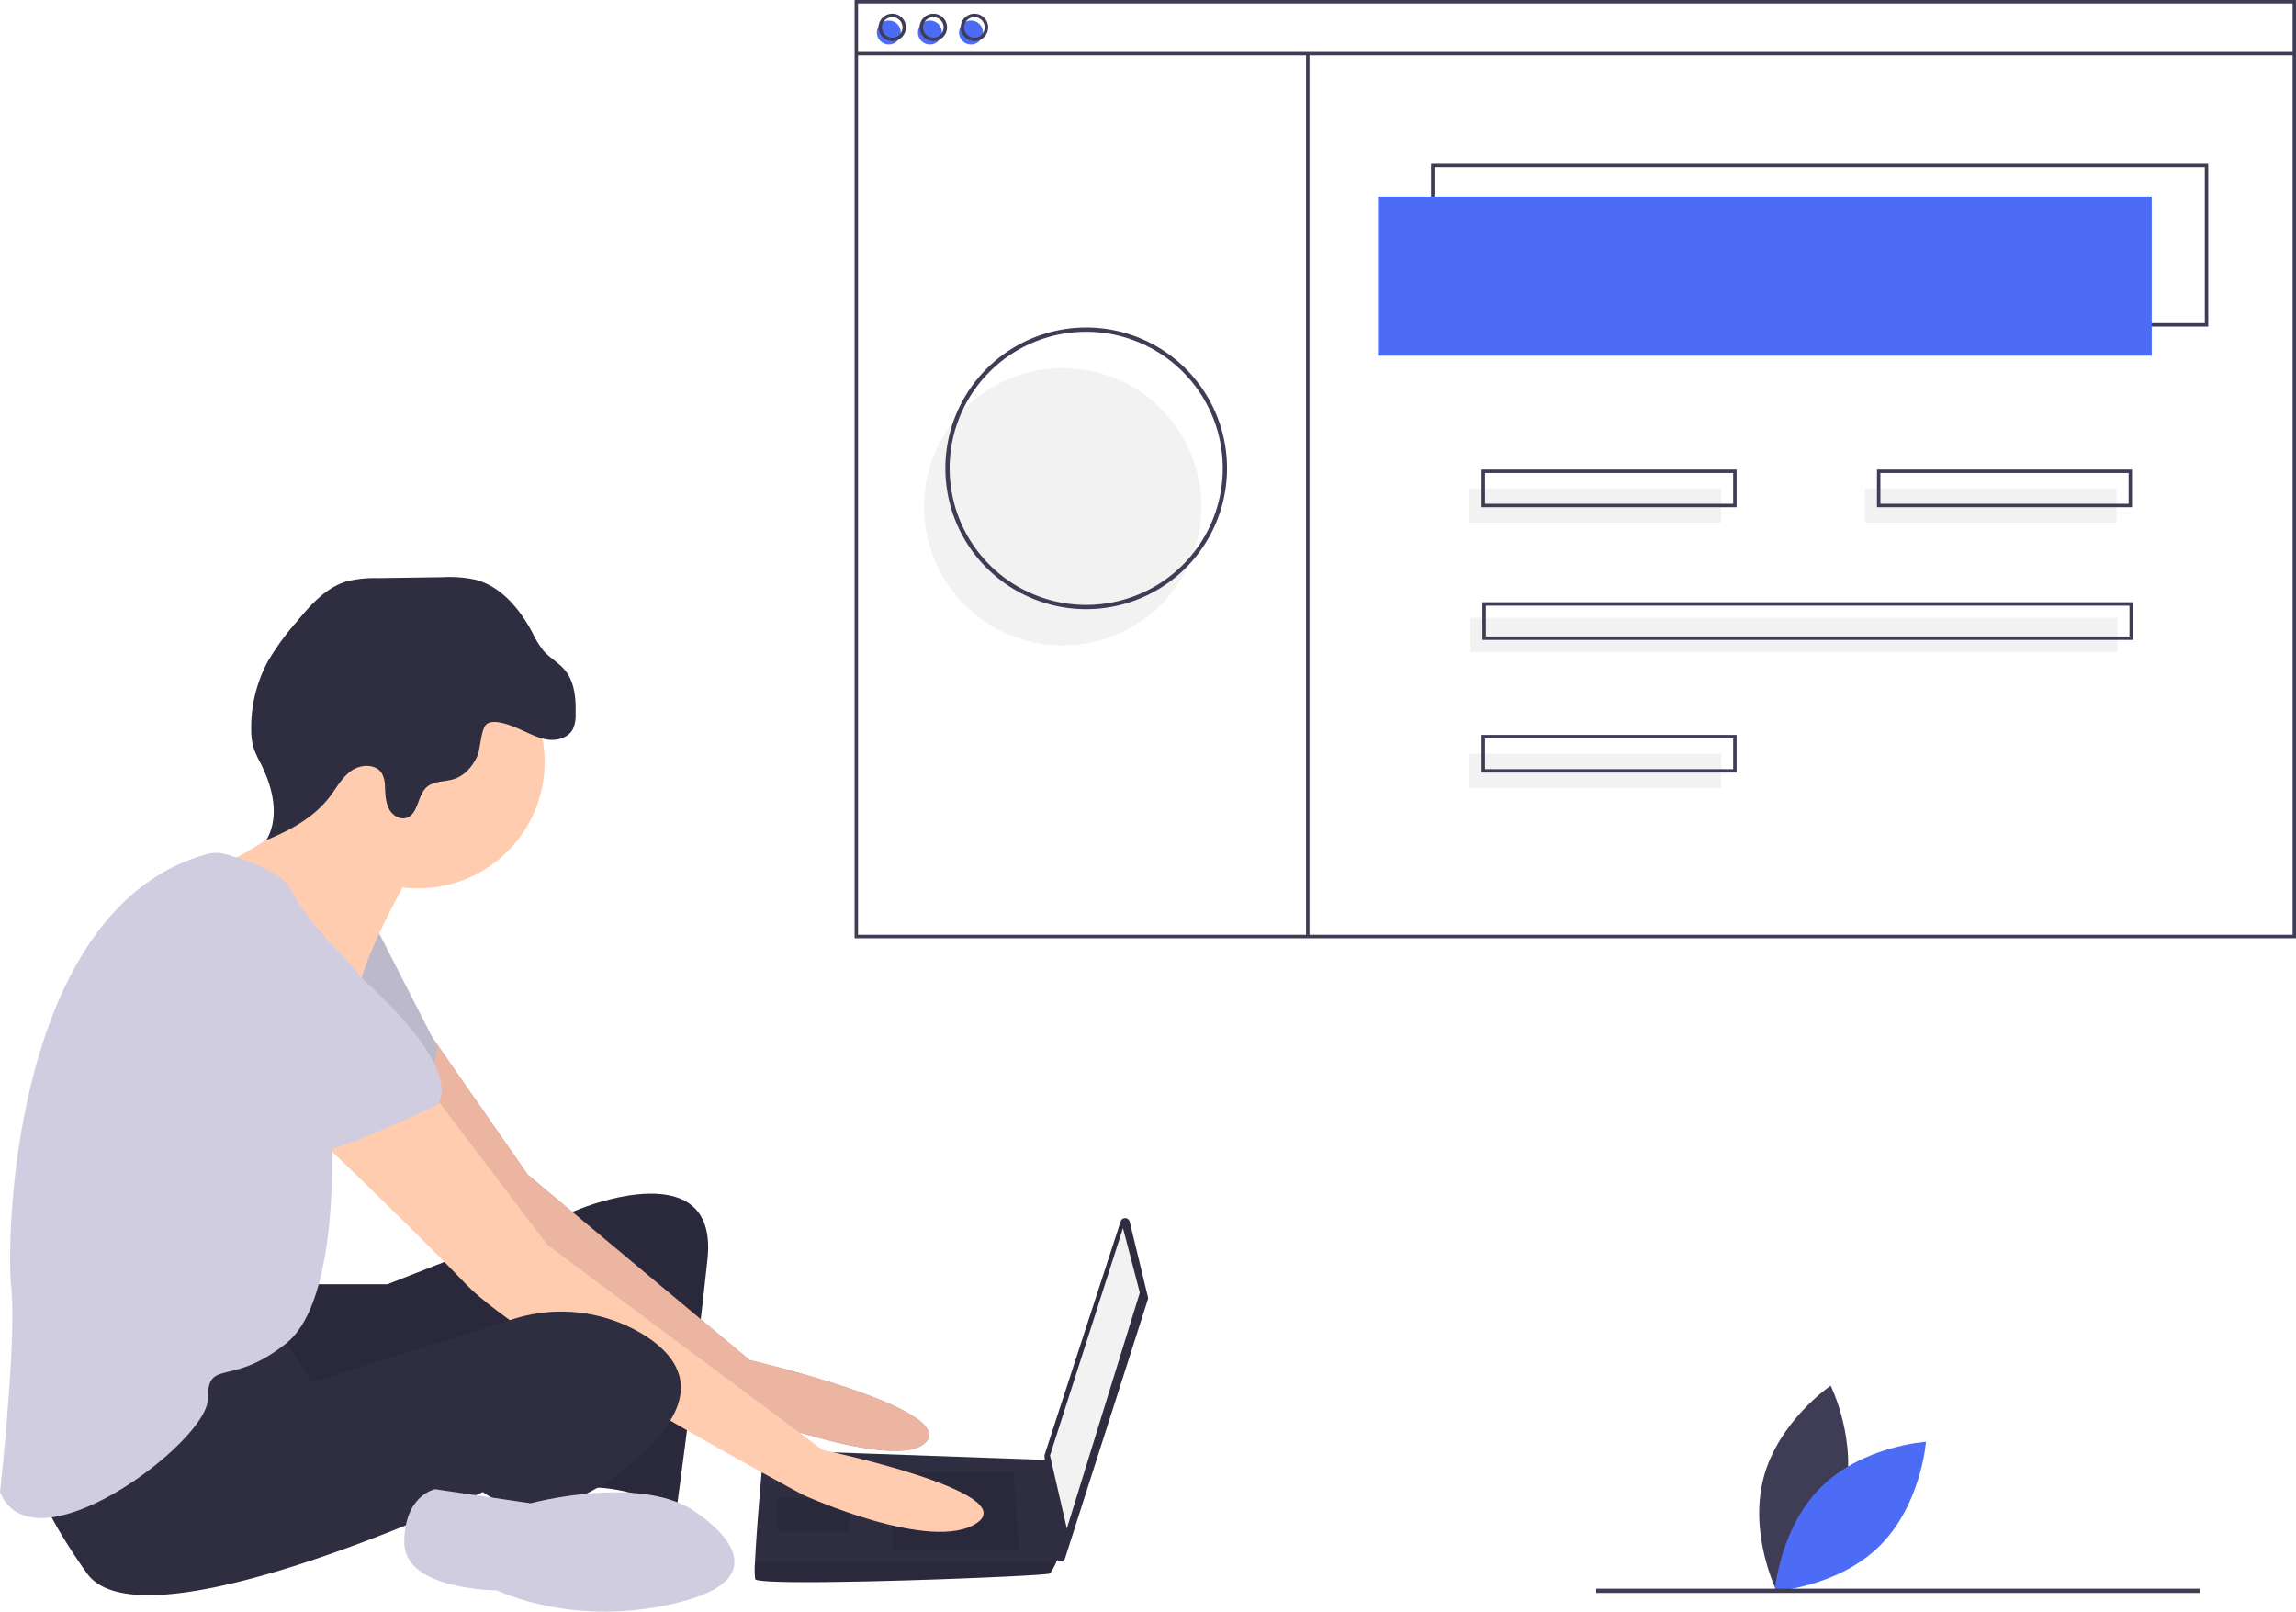 <svg xmlns="http://www.w3.org/2000/svg" width="741.821" height="520.642" viewBox="0 0 741.821 520.642">
  <g id="Groupe_181" data-name="Groupe 181" transform="translate(0 0)">
    <path id="Tracé_971" data-name="Tracé 971" d="M913.792,758.316c-4.815,18.336-21.687,29.795-21.687,29.795s-9.066-18.27-4.251-36.606,21.687-29.795,21.687-29.795S918.607,739.98,913.792,758.316Z" transform="translate(-318.064 -274.077)" fill="#3f3d56"/>
    <path id="Tracé_972" data-name="Tracé 972" d="M908.764,762.61c-13.486,13.324-14.995,33.663-14.995,33.663s20.356-1.262,33.843-14.586,14.995-33.664,14.995-33.664S922.25,749.287,908.764,762.61Z" transform="translate(-320.339 -282.25)" fill="#4c6cf6"/>
    <path id="Tracé_973" data-name="Tracé 973" d="M196.485,661.01h25.4l62.588-24.491s44.446-18.141,40.818,16.327-9.978,80.729-9.978,80.729-19.955-9.071-30.84-6.349-3.628-55.331-3.628-55.331-88.893,42.632-97.056,37.19-9.978-43.539-9.978-43.539Z" transform="translate(-96.707 -246.133)" fill="#2f2e41"/>
    <path id="Tracé_974" data-name="Tracé 974" d="M196.485,661.01h25.4l62.588-24.491s44.446-18.141,40.818,16.327-9.978,80.729-9.978,80.729-19.955-9.071-30.84-6.349-3.628-55.331-3.628-55.331-88.893,42.632-97.056,37.19-9.978-43.539-9.978-43.539Z" transform="translate(-96.707 -246.133)" opacity="0.1"/>
    <path id="Tracé_975" data-name="Tracé 975" d="M254.482,558.82l30.737,44.161,71.658,59.866s66.216,15.42,57.145,26.3-64.4-10.885-64.4-10.885-82.543-59.866-85.264-64.4S231.7,566.7,231.7,566.7Z" transform="translate(-114.69 -223.48)" fill="#a0616a"/>
    <path id="Tracé_976" data-name="Tracé 976" d="M254.482,558.82l30.737,44.161,71.658,59.866s66.216,15.42,57.145,26.3-64.4-10.885-64.4-10.885-82.543-59.866-85.264-64.4S231.7,566.7,231.7,566.7Z" transform="translate(-114.69 -223.48)" fill="#ffccb0" opacity="0.79"/>
    <path id="Tracé_977" data-name="Tracé 977" d="M224.794,507.092l19.955,39s-4.535,19.048-11.792,20.862-38.1-23.584-38.1-23.584Z" transform="translate(-103.247 -207.413)" fill="#d0cde1"/>
    <path id="Tracé_978" data-name="Tracé 978" d="M224.794,507.092l19.955,39s-4.535,19.048-11.792,20.862-38.1-23.584-38.1-23.584Z" transform="translate(-103.247 -207.413)" opacity="0.1"/>
    <path id="Tracé_979" data-name="Tracé 979" d="M579.011,644.377l5.895,24.316a1.518,1.518,0,0,1-.029.821l-26.74,83.561a1.519,1.519,0,0,1-2.956-.291l-3.7-32.552a1.518,1.518,0,0,1,.065-.642l24.544-75.325a1.519,1.519,0,0,1,2.92.113Z" transform="translate(-214.016 -249.695)" fill="#2f2e41"/>
    <path id="Tracé_980" data-name="Tracé 980" d="M515.68,575.493l5.442,20.863-23.584,76.193L492.1,648.965Z" transform="translate(-152.853 -178.757)" fill="#f2f2f2"/>
    <path id="Tracé_981" data-name="Tracé 981" d="M415.843,793.549c.907,2.721,94.335-.907,95.242-1.814a19.689,19.689,0,0,0,2-3.628c.853-1.814,1.633-3.628,1.633-3.628l-3.628-29.371-92.521-3.284s-2.313,24.89-2.785,36.283A27.212,27.212,0,0,0,415.843,793.549Z" transform="translate(-171.842 -283.431)" fill="#2f2e41"/>
    <path id="Tracé_982" data-name="Tracé 982" d="M457.417,689.965l1.814,25.4H418.413v-25.4Z" transform="translate(-129.966 -214.314)" opacity="0.1"/>
    <path id="Tracé_983" data-name="Tracé 983" d="M388.051,701.784l.243-.048-1.151,10.934H364.467V701.784Z" transform="translate(-113.209 -217.971)" opacity="0.1"/>
    <path id="Tracé_984" data-name="Tracé 984" d="M415.843,809.9c.907,2.721,94.335-.907,95.242-1.814a19.689,19.689,0,0,0,2-3.628h-97.3A27.212,27.212,0,0,0,415.843,809.9Z" transform="translate(-171.842 -299.779)" opacity="0.1"/>
    <circle id="Ellipse_477" data-name="Ellipse 477" cx="40.818" cy="40.818" r="40.818" transform="translate(94.335 205.345)" fill="#ffccb0"/>
    <path id="Tracé_985" data-name="Tracé 985" d="M226.074,466.251s-13.606,23.584-16.327,36.283-40.818-25.4-40.818-25.4l-4.989-13.152S199.769,447.2,197.048,433.6,226.074,466.251,226.074,466.251Z" transform="translate(-93.642 -183.806)" fill="#ffccb0"/>
    <path id="Tracé_986" data-name="Tracé 986" d="M244.978,584.722l37.19,48.982,88.892,66.216s64.4,13.606,49.889,23.584-56.238-9.071-56.238-9.071-89.8-48.075-108.848-68.03-54.424-53.517-54.424-53.517Z" transform="translate(-105.29 -231.526)" fill="#ffccb0"/>
    <path id="Tracé_987" data-name="Tracé 987" d="M155.855,692.7l10.885,17.234L231.7,689.5a51.076,51.076,0,0,1,42.526,5.131c11.338,7.143,18.595,18.482,2.268,35.262-32.654,33.561-54.424,15.42-54.424,15.42s-109.755,51.7-127.9,26.3-19.048-38.1-19.048-38.1S144.97,689.978,155.855,692.7Z" transform="translate(-66.055 -263.31)" fill="#2f2e41"/>
    <path id="Tracé_988" data-name="Tracé 988" d="M346.68,778.409s29.026,19.048-5.442,28.119-59.866-3.628-59.866-3.628-29.933,0-29.933-15.42,9.978-17.234,9.978-17.234l30.84,4.535S329.446,764.8,346.68,778.409Z" transform="translate(-120.821 -289.152)" fill="#d0cde1"/>
    <path id="Tracé_989" data-name="Tracé 989" d="M267.172,392.286c2.778,1.238,5.533,2.7,8.554,3.064s6.46-.7,7.889-3.38a10.611,10.611,0,0,0,.9-4.8c.109-4.981-.251-10.366-3.407-14.22-2.009-2.453-4.941-4-7.021-6.393a30.211,30.211,0,0,1-3.549-5.8c-4.044-7.6-10.031-14.895-18.353-17.084a39.8,39.8,0,0,0-10.713-.819l-20.955.3a36.484,36.484,0,0,0-10.081,1.085c-6.745,2.039-11.656,7.711-16.154,13.136a82.149,82.149,0,0,0-9.264,12.786A44.865,44.865,0,0,0,179.7,392.14a20.568,20.568,0,0,0,.753,5.817,32.279,32.279,0,0,0,2.286,5.022c3.93,7.719,6.263,17.36,1.838,24.806,7.688-3.14,15.295-7.258,20.366-13.834,2.269-2.942,4.048-6.386,7.071-8.545s7.95-2.346,9.89.822a8.863,8.863,0,0,1,1,4.152c.142,2.378.138,4.848,1.146,7.007s3.41,3.9,5.7,3.254c3.949-1.112,3.571-7.174,6.613-9.927,2.31-2.091,5.874-1.691,8.842-2.641,3.458-1.106,6.052-4.1,7.531-7.417,1.124-2.52,1.107-9.116,3.234-10.481C258.636,388.463,264.7,391.184,267.172,392.286Z" transform="translate(-98.534 -156.391)" fill="#2f2e41"/>
    <path id="Tracé_990" data-name="Tracé 990" d="M129.026,472.4a10.765,10.765,0,0,1,5.6.014c5.823,1.563,18.875,5.7,21.674,12,3.628,8.164,16.327,20.863,16.327,20.863s17.234,17.234,13.606,29.026S169,559.7,169,559.7s3.628,56.238-14.513,70.751-25.4,4.535-25.4,18.141-56.238,56.238-67.123,29.933c0,0,5.442-48.982,3.628-66.216C63.808,595.321,66.426,489.345,129.026,472.4Z" transform="translate(-61.968 -196.523)" fill="#d0cde1"/>
    <path id="Tracé_991" data-name="Tracé 991" d="M182.36,504.7s55.331,40.818,45.353,58.052c0,0-33.561,16.327-40.818,15.42S151.52,545.521,144.264,542.8,133.379,491.1,182.36,504.7Z" transform="translate(-86.211 -205.931)" fill="#d0cde1"/>
    <circle id="Ellipse_478" data-name="Ellipse 478" cx="44.81" cy="44.81" r="44.81" transform="translate(298.547 118.89)" fill="#f2f2f2"/>
    <path id="Tracé_992" data-name="Tracé 992" d="M983.756,201.752H732.649V149.207H983.756Zm-250-1.106H982.65V150.313H733.755Z" transform="translate(-270.293 -96.248)" fill="#3f3d56"/>
    <rect id="Rectangle_1822" data-name="Rectangle 1822" width="250.001" height="51.438" transform="translate(445.21 63.468)" fill="#4c6cf6"/>
    <circle id="Ellipse_479" data-name="Ellipse 479" cx="3.872" cy="3.872" r="3.872" transform="translate(283.301 6.637)" fill="#4c6cf6"/>
    <circle id="Ellipse_480" data-name="Ellipse 480" cx="3.872" cy="3.872" r="3.872" transform="translate(296.576 6.637)" fill="#4c6cf6"/>
    <circle id="Ellipse_481" data-name="Ellipse 481" cx="3.872" cy="3.872" r="3.872" transform="translate(309.85 6.637)" fill="#4c6cf6"/>
    <path id="Tracé_993" data-name="Tracé 993" d="M928.2,375.484H462.487V72.386H928.2Zm-464.6-1.106h463.5V73.492h-463.5Z" transform="translate(-186.376 -72.386)" fill="#3f3d56"/>
    <rect id="Rectangle_1823" data-name="Rectangle 1823" width="464.603" height="1.106" transform="translate(276.664 16.778)" fill="#3f3d56"/>
    <path id="Tracé_994" data-name="Tracé 994" d="M478.144,87.654a4.425,4.425,0,1,1,4.425-4.425,4.425,4.425,0,0,1-4.425,4.425Zm0-7.743a3.319,3.319,0,1,0,3.319,3.319A3.319,3.319,0,0,0,478.144,79.911Z" transform="translate(-189.865 -74.38)" fill="#3f3d56"/>
    <path id="Tracé_995" data-name="Tracé 995" d="M497.4,87.654a4.425,4.425,0,1,1,4.425-4.425,4.425,4.425,0,0,1-4.425,4.425Zm0-7.743a3.319,3.319,0,1,0,3.319,3.319A3.319,3.319,0,0,0,497.4,79.911Z" transform="translate(-195.846 -74.38)" fill="#3f3d56"/>
    <path id="Tracé_996" data-name="Tracé 996" d="M516.655,87.654a4.425,4.425,0,1,1,4.425-4.425A4.425,4.425,0,0,1,516.655,87.654Zm0-7.743a3.319,3.319,0,1,0,3.319,3.319,3.319,3.319,0,0,0-3.319-3.319Z" transform="translate(-201.827 -74.38)" fill="#3f3d56"/>
    <rect id="Rectangle_1824" data-name="Rectangle 1824" width="1.106" height="285.643" transform="translate(421.978 17.331)" fill="#3f3d56"/>
    <rect id="Rectangle_1825" data-name="Rectangle 1825" width="81.306" height="11.062" transform="translate(474.801 157.772)" fill="#f2f2f2"/>
    <rect id="Rectangle_1826" data-name="Rectangle 1826" width="81.306" height="11.062" transform="translate(602.567 157.772)" fill="#f2f2f2"/>
    <path id="Tracé_997" data-name="Tracé 997" d="M838.729,304.588H756.317V292.42h82.412Zm-81.306-1.106h80.2v-9.956h-80.2Z" transform="translate(-277.644 -140.732)" fill="#3f3d56"/>
    <rect id="Rectangle_1827" data-name="Rectangle 1827" width="81.306" height="11.062" transform="translate(474.801 243.502)" fill="#f2f2f2"/>
    <path id="Tracé_998" data-name="Tracé 998" d="M838.729,428.946H756.317V416.778h82.412Zm-81.306-1.106h80.2v-9.956h-80.2Z" transform="translate(-277.644 -179.36)" fill="#3f3d56"/>
    <rect id="Rectangle_1828" data-name="Rectangle 1828" width="209.072" height="11.062" transform="translate(475.078 199.531)" fill="#f2f2f2"/>
    <path id="Tracé_999" data-name="Tracé 999" d="M966.9,366.767H756.718V354.6H966.9Zm-209.072-1.106H965.79V355.7H757.825Z" transform="translate(-277.769 -160.046)" fill="#3f3d56"/>
    <path id="Tracé_1000" data-name="Tracé 1000" d="M1024.063,304.588H941.651V292.42h82.412Zm-81.306-1.106h80.2v-9.956h-80.2Z" transform="translate(-335.212 -140.732)" fill="#3f3d56"/>
    <path id="Tracé_1001" data-name="Tracé 1001" d="M550.531,316.843a45.5,45.5,0,1,1,45.5-45.5A45.5,45.5,0,0,1,550.531,316.843Zm0-89.62a44.121,44.121,0,1,0,44.121,44.121,44.121,44.121,0,0,0-44.121-44.121Z" transform="translate(-199.591 -120.053)" fill="#3f3d56"/>
    <rect id="Rectangle_1829" data-name="Rectangle 1829" width="195.096" height="1.379" transform="translate(515.703 513.217)" fill="#3f3d56"/>
  </g>
</svg>
